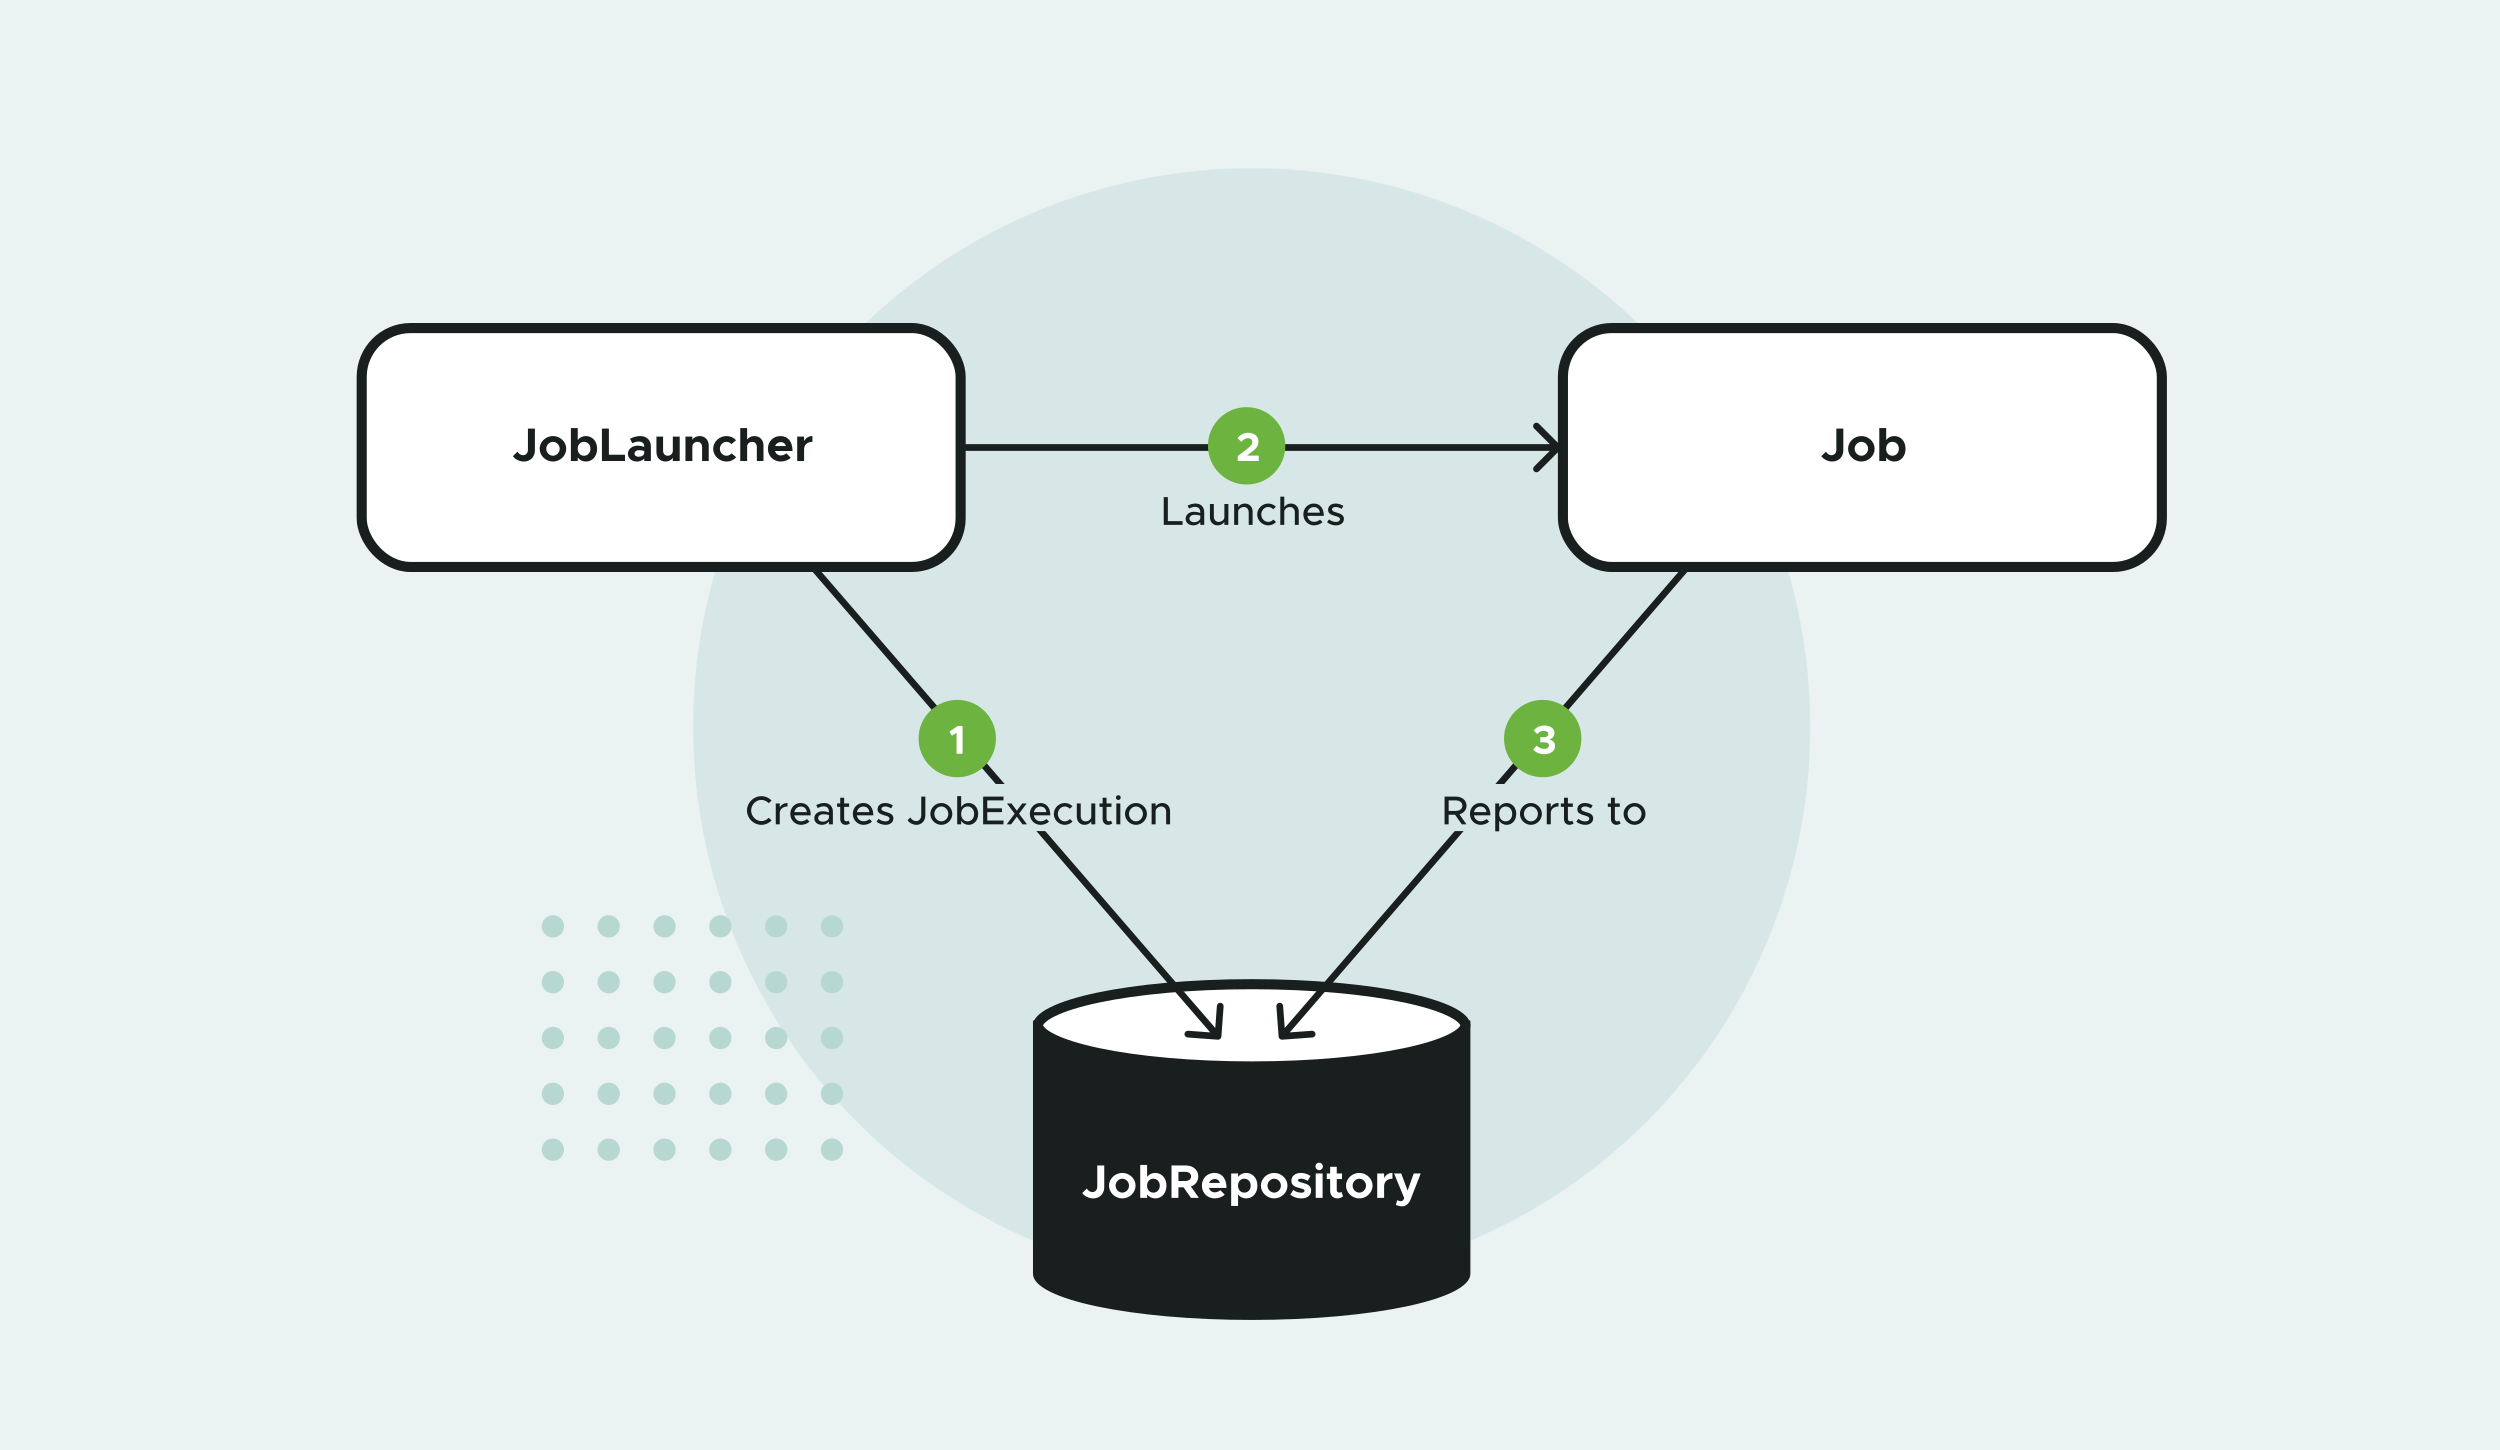 <svg width="743" height="431" viewBox="0 0 743 431" fill="none" xmlns="http://www.w3.org/2000/svg">
<rect x="0" y="0" width="743" height="431" fill="#808080" stroke="none"/>
<g clip-path="url(#clip0_102_270292)">
<rect width="743" height="431" fill="#EBF2F2"/>
<circle cx="372" cy="216" r="166" fill="#D7E7E7"/>
<rect x="464.5" y="97.5" width="178" height="71" rx="14.5" fill="white" stroke="#191E1E" stroke-width="3"/>
<path d="M435.5 378.564C435.5 378.996 435.3 379.567 434.602 380.286C433.899 381.011 432.787 381.783 431.222 382.564C428.098 384.123 423.481 385.57 417.652 386.8C406.019 389.256 389.877 390.787 372 390.787C354.123 390.787 337.981 389.256 326.348 386.8C320.519 385.57 315.902 384.123 312.778 382.564C311.214 381.783 310.101 381.011 309.398 380.286C308.7 379.567 308.5 378.996 308.5 378.564L308.5 340.751L308.5 304.425C313.815 302.509 323.068 301.235 334.165 300.448C345.862 299.619 359.383 299.342 372 299.342C384.617 299.342 398.138 299.619 409.835 300.448C420.932 301.235 430.185 302.509 435.5 304.425V304.443V304.502V304.562V304.623V304.686V304.75V304.815V304.882V304.949V305.019V305.089V305.161V305.234V305.308V305.384V305.461V305.539V305.619V305.699V305.781V305.865V305.949V306.035V306.122V306.21V306.299V306.39V306.482V306.575V306.669V306.764V306.861V306.958V307.057V307.157V307.259V307.361V307.464V307.569V307.675V307.782V307.89V307.999V308.109V308.22V308.333V308.446V308.561V308.677V308.793V308.911V309.03V309.15V309.271V309.393V309.516V309.64V309.765V309.891V310.018V310.147V310.276V310.406V310.537V310.669V310.802V310.936V311.071V311.207V311.344V311.482V311.621V311.761V311.901V312.043V312.185V312.329V312.473V312.618V312.764V312.911V313.059V313.208V313.358V313.508V313.66V313.812V313.965V314.119V314.273V314.429V314.585V314.743V314.901V315.059V315.219V315.379V315.54V315.702V315.865V316.029V316.193V316.358V316.524V316.69V316.857V317.025V317.194V317.363V317.533V317.704V317.876V318.048V318.221V318.394V318.569V318.744V318.919V319.095V319.272V319.45V319.628V319.807V319.986V320.166V320.347V320.528V320.71V320.893V321.076V321.26V321.444V321.629V321.814V322V322.187V322.374V322.561V322.75V322.938V323.128V323.317V323.508V323.698V323.89V324.081V324.274V324.466V324.66V324.853V325.048V325.242V325.437V325.633V325.829V326.025V326.222V326.419V326.617V326.815V327.014V327.213V327.412V327.612V327.812V328.012V328.213V328.414V328.616V328.818V329.02V329.223V329.426V329.629V329.832V330.036V330.241V330.445V330.65V330.855V331.061V331.266V331.472V331.678V331.885V332.092V332.299V332.506V332.713V332.921V333.129V333.337V333.546V333.754V333.963V334.172V334.381V334.591V334.8V335.01V335.22V335.43V335.64V335.851V336.061V336.272V336.483V336.694V336.905V337.116V337.327V337.539V337.75V337.962V338.173V338.385V338.597V338.809V339.02V339.232V339.444V339.657V339.869V340.081V340.293V340.505V340.717V340.929V341.142V341.354V341.566V341.778V341.99V342.202V342.415V342.627V342.839V343.05V343.262V343.474V343.686V343.898V344.109V344.321V344.532V344.743V344.954V345.166V345.376V345.587V345.798V346.009V346.219V346.429V346.639V346.849V347.059V347.269V347.478V347.687V347.896V348.105V348.314V348.522V348.731V348.939V349.146V349.354V349.561V349.768V349.975V350.182V350.388V350.594V350.8V351.005V351.21V351.415V351.62V351.824V352.028V352.232V352.435V352.638V352.841V353.043V353.245V353.447V353.648V353.849V354.049V354.25V354.449V354.649V354.848V355.046V355.245V355.442V355.64V355.837V356.033V356.229V356.425V356.62V356.815V357.009V357.203V357.396V357.589V357.781V357.973V358.165V358.356V358.546V358.736V358.925V359.114V359.302V359.49V359.677V359.864V360.05V360.235V360.42V360.605V360.788V360.972V361.154V361.336V361.518V361.699V361.879V362.058V362.237V362.416V362.593V362.77V362.947V363.122V363.297V363.472V363.646V363.819V363.991V364.163V364.334V364.504V364.673V364.842V365.01V365.178V365.344V365.51V365.675V365.84V366.003V366.166V366.328V366.489V366.65V366.81V366.969V367.127V367.284V367.441V367.596V367.751V367.905V368.058V368.211V368.362V368.513V368.663V368.812V368.96V369.107V369.253V369.399V369.543V369.687V369.829V369.971V370.112V370.252V370.391V370.529V370.666V370.802V370.937V371.072V371.205V371.337V371.469V371.599V371.728V371.857V371.984V372.11V372.236V372.36V372.483V372.605V372.726V372.847V372.966V373.084V373.201V373.316V373.431V373.545V373.658V373.769V373.88V373.989V374.097V374.204V374.31V374.415V374.519V374.621V374.723V374.823V374.922V375.02V375.117V375.212V375.307V375.4V375.492V375.583V375.672V375.761V375.848V375.934V376.019V376.102V376.184V376.265V376.345V376.423V376.501V376.577V376.651V376.725V376.797V376.867V376.937V377.005V377.072V377.137V377.201V377.264V377.326V377.386V377.445V377.502V377.558V377.613V377.666V377.718V377.769V377.818V377.866V377.912V377.957V378.001V378.043V378.083V378.123V378.161V378.197V378.232V378.265V378.297V378.328V378.357V378.384V378.41V378.435V378.458V378.48V378.5V378.518V378.535V378.551V378.564Z" fill="#191E1E" stroke="#191E1E" stroke-width="3"/>
<path d="M435.5 304.723C435.5 305.154 435.3 305.725 434.602 306.444C433.899 307.17 432.786 307.941 431.222 308.722C428.098 310.281 423.481 311.728 417.652 312.959C406.019 315.415 389.877 316.946 372 316.946C354.123 316.946 337.981 315.415 326.348 312.959C320.519 311.728 315.902 310.281 312.778 308.722C311.213 307.941 310.101 307.17 309.398 306.444C308.7 305.725 308.5 305.154 308.5 304.723C308.5 304.291 308.7 303.721 309.398 303.001C310.101 302.276 311.213 301.504 312.778 300.723C315.902 299.164 320.519 297.718 326.348 296.487C337.981 294.031 354.123 292.5 372 292.5C389.877 292.5 406.019 294.031 417.652 296.487C423.481 297.718 428.098 299.164 431.222 300.723C432.786 301.504 433.899 302.276 434.602 303.001C435.3 303.721 435.5 304.291 435.5 304.723Z" fill="white" stroke="#191E1E" stroke-width="3"/>
<path d="M544.516 137.168C546.462 137.168 547.834 135.796 547.834 133.864V127.382H545.762V133.696C545.762 134.634 545.146 135.292 544.306 135.292C543.662 135.292 542.976 134.858 542.668 134.228L541.296 135.572C541.94 136.51 543.284 137.168 544.516 137.168ZM553.209 137.168C555.351 137.168 557.143 135.432 557.143 133.374C557.143 131.316 555.351 129.594 553.209 129.594C551.053 129.594 549.247 131.316 549.247 133.374C549.247 135.432 551.053 137.168 553.209 137.168ZM553.209 135.446C552.117 135.446 551.207 134.494 551.207 133.374C551.207 132.254 552.117 131.316 553.209 131.316C554.287 131.316 555.197 132.254 555.197 133.374C555.197 134.494 554.287 135.446 553.209 135.446ZM562.992 129.594C561.984 129.594 561.144 130.028 560.57 130.77V127.214H558.526V137H560.57V135.978C561.144 136.734 561.984 137.168 562.992 137.168C564.924 137.168 566.324 135.6 566.324 133.374C566.324 131.162 564.924 129.594 562.992 129.594ZM562.404 135.446C561.41 135.446 560.682 134.718 560.57 133.654V133.094C560.682 132.044 561.41 131.316 562.404 131.316C563.538 131.316 564.336 132.17 564.336 133.374C564.336 134.592 563.538 135.446 562.404 135.446Z" fill="#191E1E"/>
<path d="M324.864 356.168C326.81 356.168 328.182 354.796 328.182 352.864V346.382H326.11V352.696C326.11 353.634 325.494 354.292 324.654 354.292C324.01 354.292 323.324 353.858 323.016 353.228L321.644 354.572C322.288 355.51 323.632 356.168 324.864 356.168ZM333.556 356.168C335.698 356.168 337.49 354.432 337.49 352.374C337.49 350.316 335.698 348.594 333.556 348.594C331.4 348.594 329.594 350.316 329.594 352.374C329.594 354.432 331.4 356.168 333.556 356.168ZM333.556 354.446C332.464 354.446 331.554 353.494 331.554 352.374C331.554 351.254 332.464 350.316 333.556 350.316C334.634 350.316 335.544 351.254 335.544 352.374C335.544 353.494 334.634 354.446 333.556 354.446ZM343.34 348.594C342.332 348.594 341.492 349.028 340.918 349.77V346.214H338.874V356H340.918V354.978C341.492 355.734 342.332 356.168 343.34 356.168C345.272 356.168 346.672 354.6 346.672 352.374C346.672 350.162 345.272 348.594 343.34 348.594ZM342.752 354.446C341.758 354.446 341.03 353.718 340.918 352.654V352.094C341.03 351.044 341.758 350.316 342.752 350.316C343.886 350.316 344.684 351.17 344.684 352.374C344.684 353.592 343.886 354.446 342.752 354.446ZM356.306 356L353.94 352.64C355.256 352.178 356.124 351.058 356.124 349.63C356.124 347.726 354.584 346.382 352.498 346.382H348.172V356H350.23V352.878H351.756L353.954 356H356.306ZM350.23 348.272H352.274C353.296 348.272 353.996 348.804 353.996 349.63C353.996 350.456 353.296 350.988 352.274 350.988H350.23V348.272ZM361.02 354.362C360.166 354.362 359.536 353.83 359.298 353.046H364.52C364.52 350.316 363.19 348.594 360.922 348.594C358.808 348.594 357.198 350.176 357.198 352.36C357.198 354.586 358.878 356.168 361.034 356.168C362.098 356.168 363.344 355.72 363.988 355.048L362.686 353.718C362.294 354.096 361.594 354.362 361.02 354.362ZM361.006 350.4C361.832 350.4 362.364 350.862 362.56 351.576H359.326C359.592 350.848 360.236 350.4 361.006 350.4ZM370.369 348.594C369.361 348.594 368.521 349.028 367.947 349.77V348.762H365.903V358.408H367.947V354.978C368.521 355.734 369.361 356.168 370.369 356.168C372.301 356.168 373.701 354.6 373.701 352.374C373.701 350.162 372.301 348.594 370.369 348.594ZM369.781 354.446C368.787 354.446 368.059 353.718 367.947 352.654V352.094C368.059 351.044 368.787 350.316 369.781 350.316C370.915 350.316 371.713 351.17 371.713 352.374C371.713 353.592 370.915 354.446 369.781 354.446ZM378.701 356.168C380.843 356.168 382.635 354.432 382.635 352.374C382.635 350.316 380.843 348.594 378.701 348.594C376.545 348.594 374.739 350.316 374.739 352.374C374.739 354.432 376.545 356.168 378.701 356.168ZM378.701 354.446C377.609 354.446 376.699 353.494 376.699 352.374C376.699 351.254 377.609 350.316 378.701 350.316C379.779 350.316 380.689 351.254 380.689 352.374C380.689 353.494 379.779 354.446 378.701 354.446ZM386.734 356.168C388.512 356.168 389.674 355.258 389.674 353.83C389.674 352.248 388.288 351.828 387.042 351.506C386.062 351.24 385.768 351.128 385.768 350.736C385.768 350.484 386.118 350.302 386.622 350.302C387.238 350.302 387.994 350.54 388.652 350.946L389.478 349.49C388.68 348.958 387.658 348.594 386.622 348.594C384.914 348.594 383.78 349.574 383.794 350.946C383.808 352.374 384.956 352.78 386.44 353.144C387.182 353.34 387.714 353.48 387.714 353.928C387.714 354.25 387.322 354.474 386.776 354.474C385.81 354.474 384.998 354.124 384.354 353.662L383.472 355.076C384.34 355.776 385.572 356.168 386.734 356.168ZM392.067 347.768C392.669 347.768 393.159 347.264 393.159 346.648C393.159 346.074 392.669 345.556 392.067 345.556C391.437 345.556 390.947 346.074 390.947 346.648C390.947 347.264 391.437 347.768 392.067 347.768ZM391.031 356H393.075V348.762H391.031V356ZM398.668 354.208C398.528 354.348 398.248 354.446 397.968 354.446C397.59 354.446 397.282 354.11 397.282 353.634V350.414H398.85V348.762H397.282V346.774H395.322V348.762H394.328V350.414H395.322V353.956C395.322 355.258 396.218 356.168 397.492 356.168C398.08 356.168 398.738 355.916 399.158 355.538L398.668 354.208ZM403.994 356.168C406.136 356.168 407.928 354.432 407.928 352.374C407.928 350.316 406.136 348.594 403.994 348.594C401.838 348.594 400.032 350.316 400.032 352.374C400.032 354.432 401.838 356.168 403.994 356.168ZM403.994 354.446C402.902 354.446 401.992 353.494 401.992 352.374C401.992 351.254 402.902 350.316 403.994 350.316C405.072 350.316 405.982 351.254 405.982 352.374C405.982 353.494 405.072 354.446 403.994 354.446ZM411.355 350.106V348.762H409.311V356H411.355V352.542C411.355 351.184 412.321 350.316 413.833 350.316V348.594C412.727 348.594 411.831 349.168 411.355 350.106ZM416.664 358.52C417.798 358.52 418.722 357.778 419.268 356.364L422.236 348.762H420.15L418.344 353.844L416.44 348.762H414.326L417.336 356.07L417.084 356.602C416.93 356.868 416.622 356.994 416.23 356.994C415.992 356.994 415.628 356.868 415.278 356.672L414.844 358.072C415.334 358.338 416.062 358.52 416.664 358.52Z" fill="white"/>
<path d="M280 132C279.448 132 279 132.448 279 133C279 133.552 279.448 134 280 134L280 132ZM463.707 133.707C464.098 133.317 464.098 132.683 463.707 132.293L457.343 125.929C456.953 125.538 456.319 125.538 455.929 125.929C455.538 126.319 455.538 126.953 455.929 127.343L461.586 133L455.929 138.657C455.538 139.047 455.538 139.681 455.929 140.071C456.319 140.462 456.953 140.462 457.343 140.071L463.707 133.707ZM280 134L463 134L463 132L280 132L280 134Z" fill="#191E1E"/>
<path d="M242.757 168.347C242.396 167.928 241.765 167.882 241.347 168.243C240.928 168.604 240.882 169.235 241.243 169.653L242.757 168.347ZM361.927 308.997C362.478 309.038 362.957 308.624 362.997 308.073L363.656 299.097C363.696 298.546 363.282 298.067 362.732 298.027C362.181 297.986 361.702 298.4 361.661 298.951L361.076 306.93L353.097 306.344C352.546 306.304 352.067 306.718 352.027 307.268C351.986 307.819 352.4 308.298 352.951 308.339L361.927 308.997ZM241.243 169.653L361.243 308.653L362.757 307.347L242.757 168.347L241.243 169.653Z" fill="#191E1E"/>
<path d="M500.243 168.347C500.604 167.928 501.235 167.882 501.653 168.243C502.072 168.604 502.118 169.235 501.757 169.653L500.243 168.347ZM381.073 308.997C380.522 309.038 380.043 308.624 380.003 308.073L379.344 299.097C379.304 298.546 379.718 298.067 380.268 298.027C380.819 297.986 381.298 298.4 381.339 298.951L381.924 306.93L389.903 306.344C390.454 306.304 390.933 306.718 390.973 307.268C391.014 307.819 390.6 308.298 390.049 308.339L381.073 308.997ZM501.757 169.653L381.757 308.653L380.243 307.347L500.243 168.347L501.757 169.653Z" fill="#191E1E"/>
<rect width="128" height="14" transform="translate(221 233)" fill="#D7E7E7"/>
<path d="M226.28 245.144C227.456 245.144 228.536 244.64 229.316 243.848L228.464 243.032C227.912 243.632 227.132 244.028 226.28 244.028C224.636 244.028 223.244 242.588 223.244 240.872C223.244 239.168 224.636 237.728 226.28 237.728C227.132 237.728 227.912 238.124 228.464 238.724L229.316 237.908C228.536 237.104 227.456 236.612 226.28 236.612C223.964 236.612 221.996 238.556 221.996 240.872C221.996 243.188 223.964 245.144 226.28 245.144ZM231.747 239.984V238.796H230.559V245H231.747V241.472C231.855 240.392 232.767 239.684 234.051 239.684V238.652C232.983 238.652 232.143 239.168 231.747 239.984ZM238.054 244.088C236.986 244.088 236.23 243.344 236.074 242.312H240.958C240.958 240.092 239.866 238.652 237.97 238.652C236.254 238.652 234.874 240.02 234.874 241.88C234.874 243.788 236.338 245.144 238.066 245.144C238.942 245.144 240.022 244.772 240.574 244.184L239.83 243.416C239.458 243.8 238.702 244.088 238.054 244.088ZM238.018 239.708C239.086 239.708 239.674 240.404 239.806 241.364H236.086C236.278 240.356 237.058 239.708 238.018 239.708ZM244.939 238.652C244.255 238.652 243.475 238.832 242.587 239.276L243.019 240.152C243.559 239.876 244.159 239.636 244.771 239.636C246.007 239.636 246.367 240.464 246.367 241.244V241.436C245.767 241.232 245.107 241.1 244.495 241.1C243.127 241.1 242.011 241.928 242.011 243.164C242.011 244.376 242.983 245.144 244.303 245.144C245.059 245.144 245.911 244.796 246.367 244.148V245H247.531V241.244C247.531 239.708 246.607 238.652 244.939 238.652ZM244.531 244.208C243.751 244.208 243.151 243.8 243.151 243.128C243.151 242.456 243.847 241.988 244.675 241.988C245.287 241.988 245.863 242.072 246.367 242.228V243.056C246.163 243.824 245.299 244.208 244.531 244.208ZM252.153 243.884C252.021 244.016 251.781 244.112 251.517 244.112C251.169 244.112 250.881 243.8 250.881 243.368V239.804H252.345V238.796H250.881V237.092H249.717V238.796H248.781V239.804H249.717V243.452C249.717 244.448 250.389 245.144 251.349 245.144C251.793 245.144 252.249 244.976 252.585 244.7L252.153 243.884ZM256.64 244.088C255.572 244.088 254.816 243.344 254.66 242.312H259.544C259.544 240.092 258.452 238.652 256.556 238.652C254.84 238.652 253.46 240.02 253.46 241.88C253.46 243.788 254.924 245.144 256.652 245.144C257.528 245.144 258.608 244.772 259.16 244.184L258.416 243.416C258.044 243.8 257.288 244.088 256.64 244.088ZM256.604 239.708C257.672 239.708 258.26 240.404 258.392 241.364H254.672C254.864 240.356 255.644 239.708 256.604 239.708ZM263.165 245.144C264.521 245.144 265.517 244.4 265.517 243.224C265.517 241.988 264.425 241.652 263.405 241.352C262.361 241.028 261.977 240.884 261.977 240.404C261.977 239.936 262.457 239.672 263.069 239.672C263.609 239.672 264.233 239.876 264.833 240.248L265.361 239.372C264.689 238.928 263.873 238.652 263.069 238.652C261.749 238.652 260.801 239.396 260.813 240.536C260.813 241.544 261.521 241.952 262.949 242.348C263.717 242.564 264.353 242.744 264.353 243.32C264.353 243.8 263.873 244.124 263.177 244.124C262.445 244.124 261.737 243.848 261.077 243.368L260.513 244.22C261.257 244.82 262.253 245.144 263.165 245.144ZM272.335 245.144C273.907 245.144 275.011 243.968 275.011 242.312V236.756H273.799V242.264C273.799 243.308 273.163 244.04 272.275 244.04C271.579 244.04 270.871 243.584 270.571 242.948L269.719 243.776C270.247 244.58 271.327 245.144 272.335 245.144ZM279.775 245.144C281.539 245.144 283.027 243.656 283.027 241.892C283.027 240.128 281.539 238.652 279.775 238.652C277.999 238.652 276.499 240.128 276.499 241.892C276.499 243.656 277.999 245.144 279.775 245.144ZM279.775 244.112C278.635 244.112 277.687 243.104 277.687 241.892C277.687 240.692 278.635 239.684 279.775 239.684C280.891 239.684 281.839 240.692 281.839 241.892C281.839 243.104 280.891 244.112 279.775 244.112ZM287.861 238.652C286.901 238.652 286.133 239.108 285.653 239.864V236.612H284.477V245H285.653V243.92C286.133 244.688 286.901 245.144 287.861 245.144C289.493 245.144 290.717 243.8 290.717 241.892C290.717 239.996 289.493 238.652 287.861 238.652ZM287.573 244.112C286.457 244.112 285.653 243.188 285.653 241.892C285.653 240.596 286.457 239.684 287.573 239.684C288.713 239.684 289.517 240.596 289.517 241.892C289.517 243.188 288.713 244.112 287.573 244.112ZM298.247 237.884V236.756H292.187V245H298.247V243.872H293.411V241.364H297.779V240.236H293.411V237.884H298.247ZM305.229 245L302.865 241.82L305.121 238.796H303.801L302.205 240.932L300.621 238.796H299.277L301.545 241.832L299.181 245H300.501L302.205 242.72L303.897 245H305.229ZM309.245 244.088C308.177 244.088 307.421 243.344 307.265 242.312H312.149C312.149 240.092 311.057 238.652 309.161 238.652C307.445 238.652 306.065 240.02 306.065 241.88C306.065 243.788 307.529 245.144 309.257 245.144C310.133 245.144 311.213 244.772 311.765 244.184L311.021 243.416C310.649 243.8 309.893 244.088 309.245 244.088ZM309.209 239.708C310.277 239.708 310.865 240.404 310.997 241.364H307.277C307.469 240.356 308.249 239.708 309.209 239.708ZM316.454 245.144C317.378 245.144 318.182 244.76 318.782 244.148L317.978 243.416C317.594 243.848 317.042 244.112 316.466 244.112C315.326 244.112 314.39 243.104 314.39 241.892C314.39 240.692 315.326 239.684 316.454 239.684C317.03 239.684 317.57 239.936 317.942 240.356L318.746 239.612C318.158 239.024 317.354 238.652 316.466 238.652C314.69 238.652 313.19 240.128 313.19 241.892C313.19 243.656 314.69 245.144 316.454 245.144ZM324.325 238.796V242.816C324.229 243.548 323.485 244.112 322.621 244.112C321.781 244.112 321.193 243.464 321.193 242.54V238.796H320.029V242.744C320.029 244.148 320.989 245.144 322.357 245.144C323.197 245.144 323.953 244.712 324.325 244.1V245H325.513V238.796H324.325ZM330.141 243.884C330.009 244.016 329.769 244.112 329.505 244.112C329.157 244.112 328.869 243.8 328.869 243.368V239.804H330.333V238.796H328.869V237.092H327.705V238.796H326.769V239.804H327.705V243.452C327.705 244.448 328.377 245.144 329.337 245.144C329.781 245.144 330.237 244.976 330.573 244.7L330.141 243.884ZM332.372 237.764C332.756 237.764 333.08 237.428 333.08 237.044C333.08 236.672 332.756 236.336 332.372 236.336C331.964 236.336 331.652 236.672 331.652 237.044C331.652 237.428 331.964 237.764 332.372 237.764ZM331.772 245H332.96V238.796H331.772V245ZM337.618 245.144C339.382 245.144 340.87 243.656 340.87 241.892C340.87 240.128 339.382 238.652 337.618 238.652C335.842 238.652 334.342 240.128 334.342 241.892C334.342 243.656 335.842 245.144 337.618 245.144ZM337.618 244.112C336.478 244.112 335.53 243.104 335.53 241.892C335.53 240.692 336.478 239.684 337.618 239.684C338.734 239.684 339.682 240.692 339.682 241.892C339.682 243.104 338.734 244.112 337.618 244.112ZM345.416 238.652C344.576 238.652 343.82 239.084 343.448 239.696V238.796H342.26V245H343.448V240.98C343.544 240.248 344.288 239.684 345.152 239.684C345.992 239.684 346.58 240.332 346.58 241.256V245H347.744V241.052C347.744 239.648 346.784 238.652 345.416 238.652Z" fill="#191E1E"/>
<rect width="62" height="14" transform="translate(428 233)" fill="#D7E7E7"/>
<path d="M435.854 239.444C435.854 237.872 434.534 236.756 432.794 236.756H429.326V245H430.538V242.132H432.434L434.45 245H435.842L433.742 242.012C434.99 241.688 435.854 240.716 435.854 239.444ZM430.538 237.884H432.626C433.814 237.884 434.618 238.472 434.618 239.444C434.618 240.416 433.814 241.004 432.626 241.004H430.538V237.884ZM440.044 244.088C438.976 244.088 438.22 243.344 438.064 242.312H442.948C442.948 240.092 441.856 238.652 439.96 238.652C438.244 238.652 436.864 240.02 436.864 241.88C436.864 243.788 438.328 245.144 440.056 245.144C440.932 245.144 442.012 244.772 442.564 244.184L441.82 243.416C441.448 243.8 440.692 244.088 440.044 244.088ZM440.008 239.708C441.076 239.708 441.664 240.404 441.796 241.364H438.076C438.268 240.356 439.048 239.708 440.008 239.708ZM447.769 238.652C446.809 238.652 446.041 239.108 445.561 239.864V238.796H444.385V247.064H445.561V243.92C446.041 244.688 446.809 245.144 447.769 245.144C449.401 245.144 450.625 243.8 450.625 241.892C450.625 239.996 449.401 238.652 447.769 238.652ZM447.481 244.112C446.365 244.112 445.561 243.188 445.561 241.892C445.561 240.596 446.365 239.684 447.481 239.684C448.621 239.684 449.425 240.596 449.425 241.892C449.425 243.188 448.621 244.112 447.481 244.112ZM454.999 245.144C456.763 245.144 458.251 243.656 458.251 241.892C458.251 240.128 456.763 238.652 454.999 238.652C453.223 238.652 451.723 240.128 451.723 241.892C451.723 243.656 453.223 245.144 454.999 245.144ZM454.999 244.112C453.859 244.112 452.911 243.104 452.911 241.892C452.911 240.692 453.859 239.684 454.999 239.684C456.115 239.684 457.063 240.692 457.063 241.892C457.063 243.104 456.115 244.112 454.999 244.112ZM460.889 239.984V238.796H459.701V245H460.889V241.472C460.997 240.392 461.909 239.684 463.193 239.684V238.652C462.125 238.652 461.285 239.168 460.889 239.984ZM467.256 243.884C467.124 244.016 466.884 244.112 466.62 244.112C466.272 244.112 465.984 243.8 465.984 243.368V239.804H467.448V238.796H465.984V237.092H464.82V238.796H463.884V239.804H464.82V243.452C464.82 244.448 465.492 245.144 466.452 245.144C466.896 245.144 467.352 244.976 467.688 244.7L467.256 243.884ZM471.143 245.144C472.499 245.144 473.495 244.4 473.495 243.224C473.495 241.988 472.403 241.652 471.383 241.352C470.339 241.028 469.955 240.884 469.955 240.404C469.955 239.936 470.435 239.672 471.047 239.672C471.587 239.672 472.211 239.876 472.811 240.248L473.339 239.372C472.667 238.928 471.851 238.652 471.047 238.652C469.727 238.652 468.779 239.396 468.791 240.536C468.791 241.544 469.499 241.952 470.927 242.348C471.695 242.564 472.331 242.744 472.331 243.32C472.331 243.8 471.851 244.124 471.155 244.124C470.423 244.124 469.715 243.848 469.055 243.368L468.491 244.22C469.235 244.82 470.231 245.144 471.143 245.144ZM481.213 243.884C481.081 244.016 480.841 244.112 480.577 244.112C480.229 244.112 479.941 243.8 479.941 243.368V239.804H481.405V238.796H479.941V237.092H478.777V238.796H477.841V239.804H478.777V243.452C478.777 244.448 479.449 245.144 480.409 245.144C480.853 245.144 481.309 244.976 481.645 244.7L481.213 243.884ZM485.796 245.144C487.56 245.144 489.048 243.656 489.048 241.892C489.048 240.128 487.56 238.652 485.796 238.652C484.02 238.652 482.52 240.128 482.52 241.892C482.52 243.656 484.02 245.144 485.796 245.144ZM485.796 244.112C484.656 244.112 483.708 243.104 483.708 241.892C483.708 240.692 484.656 239.684 485.796 239.684C486.912 239.684 487.86 240.692 487.86 241.892C487.86 243.104 486.912 244.112 485.796 244.112Z" fill="#191E1E"/>
<path d="M347.088 154.872V147.756H345.864V156H351.456V154.872H347.088ZM355.302 149.652C354.618 149.652 353.838 149.832 352.95 150.276L353.382 151.152C353.922 150.876 354.522 150.636 355.134 150.636C356.37 150.636 356.73 151.464 356.73 152.244V152.436C356.13 152.232 355.47 152.1 354.858 152.1C353.49 152.1 352.374 152.928 352.374 154.164C352.374 155.376 353.346 156.144 354.666 156.144C355.422 156.144 356.274 155.796 356.73 155.148V156H357.894V152.244C357.894 150.708 356.97 149.652 355.302 149.652ZM354.894 155.208C354.114 155.208 353.514 154.8 353.514 154.128C353.514 153.456 354.21 152.988 355.038 152.988C355.65 152.988 356.226 153.072 356.73 153.228V154.056C356.526 154.824 355.662 155.208 354.894 155.208ZM363.884 149.796V153.816C363.788 154.548 363.044 155.112 362.18 155.112C361.34 155.112 360.752 154.464 360.752 153.54V149.796H359.588V153.744C359.588 155.148 360.548 156.144 361.916 156.144C362.756 156.144 363.512 155.712 363.884 155.1V156H365.072V149.796H363.884ZM369.952 149.652C369.112 149.652 368.356 150.084 367.984 150.696V149.796H366.796V156H367.984V151.98C368.08 151.248 368.824 150.684 369.688 150.684C370.528 150.684 371.116 151.332 371.116 152.256V156H372.28V152.052C372.28 150.648 371.32 149.652 369.952 149.652ZM376.907 156.144C377.831 156.144 378.635 155.76 379.235 155.148L378.431 154.416C378.047 154.848 377.495 155.112 376.919 155.112C375.779 155.112 374.843 154.104 374.843 152.892C374.843 151.692 375.779 150.684 376.907 150.684C377.483 150.684 378.023 150.936 378.395 151.356L379.199 150.612C378.611 150.024 377.807 149.652 376.919 149.652C375.143 149.652 373.643 151.128 373.643 152.892C373.643 154.656 375.143 156.144 376.907 156.144ZM383.663 149.652C382.811 149.652 382.055 150.096 381.683 150.72V147.612H380.507V156H381.683V152.148C381.683 151.344 382.463 150.684 383.399 150.684C384.239 150.684 384.827 151.332 384.827 152.256V156H385.991V152.052C385.991 150.648 385.031 149.652 383.663 149.652ZM390.534 155.088C389.466 155.088 388.71 154.344 388.554 153.312H393.438C393.438 151.092 392.346 149.652 390.45 149.652C388.734 149.652 387.354 151.02 387.354 152.88C387.354 154.788 388.818 156.144 390.546 156.144C391.422 156.144 392.502 155.772 393.054 155.184L392.31 154.416C391.938 154.8 391.182 155.088 390.534 155.088ZM390.498 150.708C391.566 150.708 392.154 151.404 392.286 152.364H388.566C388.758 151.356 389.538 150.708 390.498 150.708ZM397.059 156.144C398.415 156.144 399.411 155.4 399.411 154.224C399.411 152.988 398.319 152.652 397.299 152.352C396.255 152.028 395.871 151.884 395.871 151.404C395.871 150.936 396.351 150.672 396.963 150.672C397.503 150.672 398.127 150.876 398.727 151.248L399.255 150.372C398.583 149.928 397.767 149.652 396.963 149.652C395.643 149.652 394.695 150.396 394.707 151.536C394.707 152.544 395.415 152.952 396.843 153.348C397.611 153.564 398.247 153.744 398.247 154.32C398.247 154.8 397.767 155.124 397.071 155.124C396.339 155.124 395.631 154.848 394.971 154.368L394.407 155.22C395.151 155.82 396.147 156.144 397.059 156.144Z" fill="#191E1E"/>
<circle cx="284.5" cy="219.5" r="11.5" fill="#6DB33F"/>
<path d="M284.29 224H286.066V215.756H284.65L282.178 217.412L282.886 218.66L284.29 217.784V224Z" fill="white"/>
<circle cx="370.5" cy="132.5" r="11.5" fill="#6DB33F"/>
<path d="M367.86 137H374.088V135.404H370.596L372.096 134.24C373.536 133.196 374.016 132.344 374.016 131.24C374.016 129.692 372.744 128.612 370.992 128.612C369.66 128.612 368.616 129.188 367.8 130.22L368.928 131.312C369.528 130.628 370.14 130.22 370.944 130.22C371.616 130.22 372.192 130.628 372.192 131.312C372.192 131.888 371.88 132.428 370.896 133.208L367.86 135.56V137Z" fill="white"/>
<circle cx="458.5" cy="219.5" r="11.5" fill="#6DB33F"/>
<path d="M458.985 224.156C460.905 224.156 462.165 223.124 462.165 221.696C462.165 220.604 461.337 219.968 460.437 219.764C461.337 219.5 461.985 218.816 461.985 217.868C461.985 216.56 460.821 215.612 458.961 215.612C457.497 215.612 456.513 216.248 455.829 217.076L456.849 218.156C457.401 217.58 458.013 217.196 458.793 217.196C459.609 217.196 460.173 217.58 460.173 218.18C460.173 218.768 459.633 219.104 458.733 219.104L457.785 219.092V220.604H458.733C459.849 220.592 460.341 220.916 460.341 221.552C460.341 222.14 459.813 222.56 458.901 222.56C458.073 222.56 457.293 222.212 456.717 221.588L455.673 222.764C456.369 223.568 457.497 224.156 458.985 224.156Z" fill="white"/>
<circle cx="164.318" cy="275.318" r="3.318" fill="#B6D8D1"/>
<circle cx="180.909" cy="275.318" r="3.318" fill="#B6D8D1"/>
<circle cx="197.5" cy="275.318" r="3.318" fill="#B6D8D1"/>
<circle cx="214.091" cy="275.318" r="3.318" fill="#B6D8D1"/>
<circle cx="230.682" cy="275.318" r="3.318" fill="#B6D8D1"/>
<circle cx="164.318" cy="291.909" r="3.318" fill="#B6D8D1"/>
<circle cx="180.909" cy="291.909" r="3.318" fill="#B6D8D1"/>
<circle cx="197.5" cy="291.909" r="3.318" fill="#B6D8D1"/>
<circle cx="214.091" cy="291.909" r="3.318" fill="#B6D8D1"/>
<circle cx="230.682" cy="291.909" r="3.318" fill="#B6D8D1"/>
<circle cx="164.318" cy="308.5" r="3.318" fill="#B6D8D1"/>
<circle cx="180.909" cy="308.5" r="3.318" fill="#B6D8D1"/>
<circle cx="197.5" cy="308.5" r="3.318" fill="#B6D8D1"/>
<circle cx="214.091" cy="308.5" r="3.318" fill="#B6D8D1"/>
<circle cx="230.682" cy="308.5" r="3.318" fill="#B6D8D1"/>
<circle cx="164.318" cy="325.091" r="3.318" fill="#B6D8D1"/>
<circle cx="180.909" cy="325.091" r="3.318" fill="#B6D8D1"/>
<circle cx="197.5" cy="325.091" r="3.318" fill="#B6D8D1"/>
<circle cx="214.091" cy="325.091" r="3.318" fill="#B6D8D1"/>
<circle cx="230.682" cy="325.091" r="3.318" fill="#B6D8D1"/>
<circle cx="164.318" cy="341.682" r="3.318" fill="#B6D8D1"/>
<circle cx="247.273" cy="341.682" r="3.318" transform="rotate(-90 247.273 341.682)" fill="#B6D8D1"/>
<circle cx="180.909" cy="341.682" r="3.318" fill="#B6D8D1"/>
<circle cx="247.273" cy="325.091" r="3.318" transform="rotate(-90 247.273 325.091)" fill="#B6D8D1"/>
<circle cx="197.5" cy="341.682" r="3.318" fill="#B6D8D1"/>
<circle cx="247.273" cy="308.5" r="3.318" transform="rotate(-90 247.273 308.5)" fill="#B6D8D1"/>
<circle cx="214.091" cy="341.682" r="3.318" fill="#B6D8D1"/>
<circle cx="247.273" cy="291.909" r="3.318" transform="rotate(-90 247.273 291.909)" fill="#B6D8D1"/>
<circle cx="230.682" cy="341.682" r="3.318" fill="#B6D8D1"/>
<circle cx="247.273" cy="275.318" r="3.318" transform="rotate(-90 247.273 275.318)" fill="#B6D8D1"/>
<rect x="107.5" y="97.5" width="178" height="71" rx="14.5" fill="white" stroke="#191E1E" stroke-width="3"/>
<path d="M155.654 137.168C157.6 137.168 158.972 135.796 158.972 133.864V127.382H156.9V133.696C156.9 134.634 156.284 135.292 155.444 135.292C154.8 135.292 154.114 134.858 153.806 134.228L152.434 135.572C153.078 136.51 154.422 137.168 155.654 137.168ZM164.347 137.168C166.489 137.168 168.281 135.432 168.281 133.374C168.281 131.316 166.489 129.594 164.347 129.594C162.191 129.594 160.385 131.316 160.385 133.374C160.385 135.432 162.191 137.168 164.347 137.168ZM164.347 135.446C163.255 135.446 162.345 134.494 162.345 133.374C162.345 132.254 163.255 131.316 164.347 131.316C165.425 131.316 166.335 132.254 166.335 133.374C166.335 134.494 165.425 135.446 164.347 135.446ZM174.13 129.594C173.122 129.594 172.282 130.028 171.708 130.77V127.214H169.664V137H171.708V135.978C172.282 136.734 173.122 137.168 174.13 137.168C176.062 137.168 177.462 135.6 177.462 133.374C177.462 131.162 176.062 129.594 174.13 129.594ZM173.542 135.446C172.548 135.446 171.82 134.718 171.708 133.654V133.094C171.82 132.044 172.548 131.316 173.542 131.316C174.676 131.316 175.474 132.17 175.474 133.374C175.474 134.592 174.676 135.446 173.542 135.446ZM180.964 135.138V127.382H178.892V137H185.752V135.138H180.964ZM190.261 129.594C189.253 129.594 188.259 129.874 187.237 130.392L187.923 131.75C188.497 131.456 189.127 131.232 189.799 131.232C190.989 131.232 191.465 131.904 191.465 132.674V132.814C190.849 132.576 190.205 132.45 189.617 132.45C187.937 132.45 186.607 133.43 186.607 134.858C186.607 136.244 187.797 137.168 189.337 137.168C190.121 137.168 190.947 136.86 191.465 136.272V137H193.439V132.674C193.439 130.784 192.151 129.594 190.261 129.594ZM189.799 135.754C189.099 135.754 188.581 135.39 188.581 134.802C188.581 134.214 189.169 133.78 189.911 133.78C190.471 133.78 191.003 133.878 191.465 134.046V134.718C191.325 135.39 190.583 135.754 189.799 135.754ZM199.964 129.762V134.088L199.95 134.046C199.95 134.83 199.292 135.446 198.438 135.446C197.626 135.446 197.066 134.83 197.066 133.934V129.762H195.092V134.368C195.092 136.006 196.212 137.168 197.78 137.168C198.718 137.168 199.53 136.748 199.964 136.09V137H202.008V129.762H199.964ZM207.947 129.594C207.009 129.594 206.197 130.014 205.763 130.672V129.762H203.719V137H205.763V132.674L205.777 132.716C205.777 131.932 206.435 131.316 207.289 131.316C208.101 131.316 208.661 131.932 208.661 132.828V137H210.635V132.394C210.635 130.756 209.515 129.594 207.947 129.594ZM215.903 137.168C217.107 137.168 218.087 136.678 218.801 135.894L217.443 134.746C217.065 135.166 216.477 135.446 215.917 135.446C214.839 135.446 213.943 134.494 213.943 133.36C213.943 132.254 214.839 131.316 215.903 131.316C216.463 131.316 217.037 131.582 217.401 131.988L218.759 130.826C218.059 130.07 217.093 129.594 215.917 129.594C213.775 129.594 211.955 131.316 211.955 133.374C211.955 135.432 213.761 137.168 215.903 137.168ZM224.217 129.594C223.293 129.594 222.495 130.014 222.047 130.644V127.214H220.003V137H222.047V132.716C222.047 131.932 222.705 131.316 223.559 131.316C224.371 131.316 224.931 131.932 224.931 132.828V137H226.905V132.394C226.905 130.756 225.785 129.594 224.217 129.594ZM232.046 135.362C231.192 135.362 230.562 134.83 230.324 134.046H235.546C235.546 131.316 234.216 129.594 231.948 129.594C229.834 129.594 228.224 131.176 228.224 133.36C228.224 135.586 229.904 137.168 232.06 137.168C233.124 137.168 234.37 136.72 235.014 136.048L233.712 134.718C233.32 135.096 232.62 135.362 232.046 135.362ZM232.032 131.4C232.858 131.4 233.39 131.862 233.586 132.576H230.352C230.618 131.848 231.262 131.4 232.032 131.4ZM238.973 131.106V129.762H236.929V137H238.973V133.542C238.973 132.184 239.939 131.316 241.451 131.316V129.594C240.345 129.594 239.449 130.168 238.973 131.106Z" fill="#191E1E"/>
</g>
<defs>
<clipPath id="clip0_102_270292">
<rect width="743" height="431" fill="white"/>
</clipPath>
</defs>
</svg>
